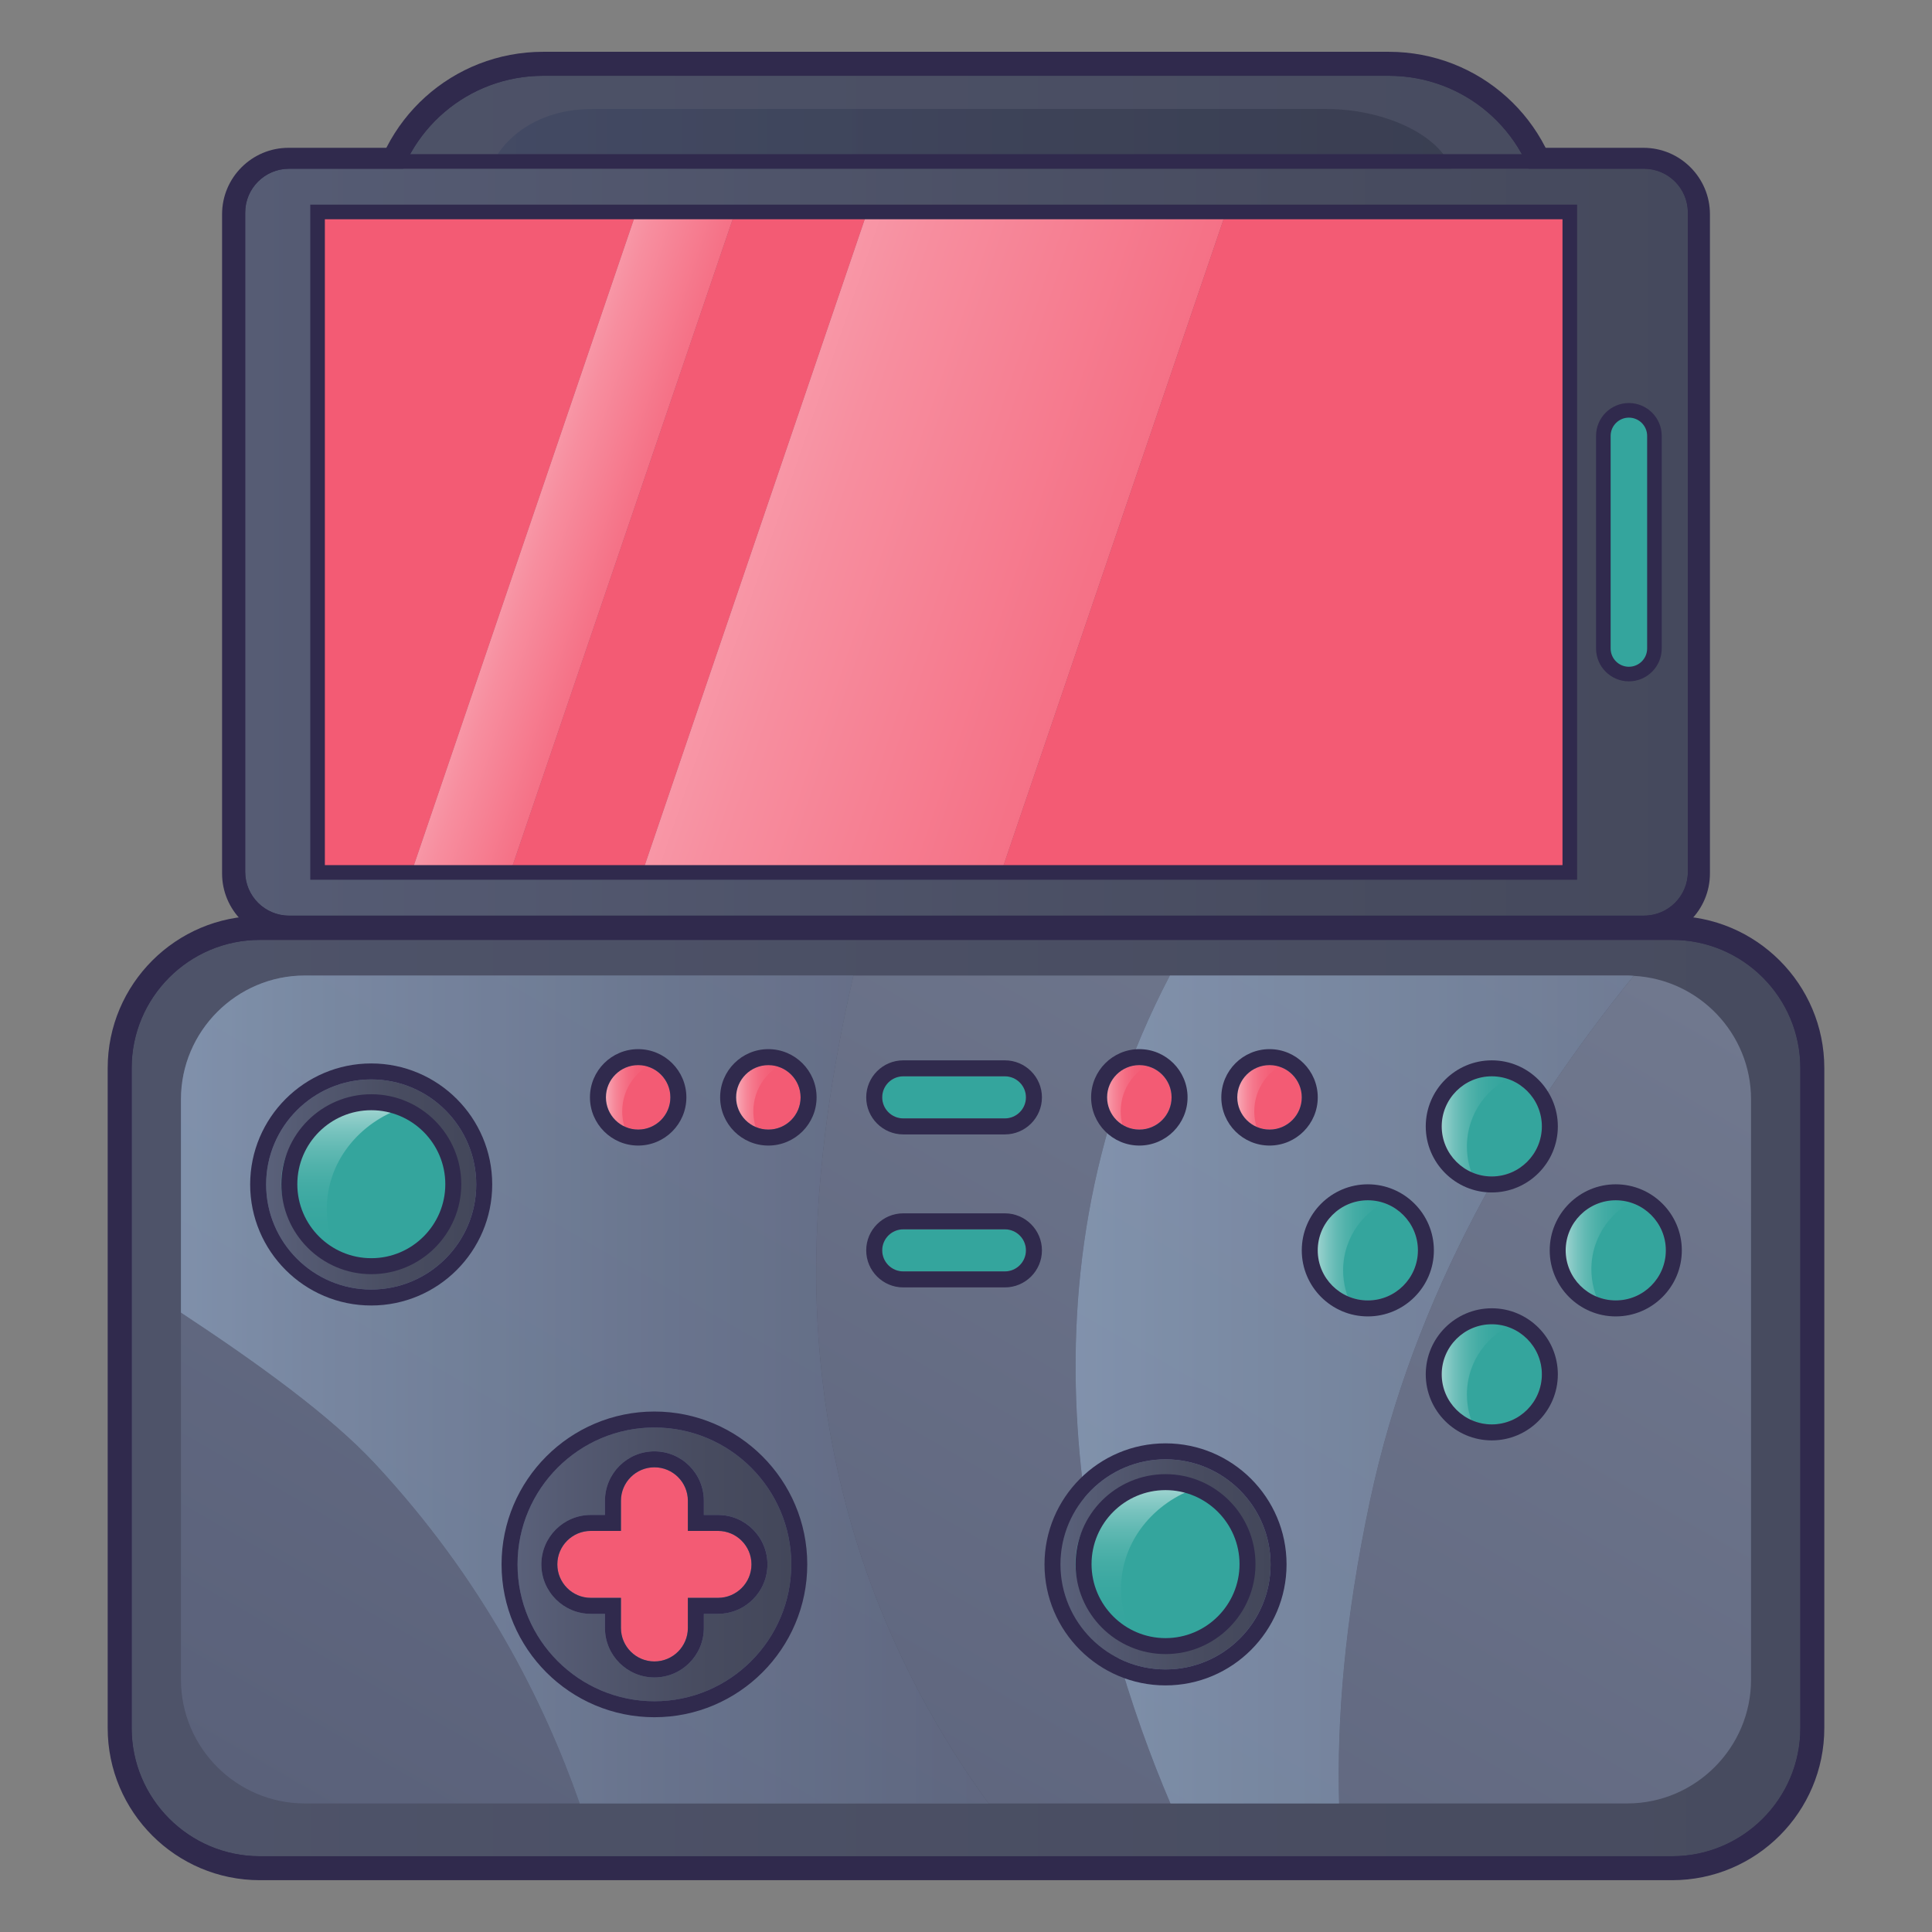 <?xml version="1.0" encoding="utf-8"?>
<!-- Generator: Adobe Illustrator 24.3.0, SVG Export Plug-In . SVG Version: 6.00 Build 0)  -->
<svg version="1.1" id="Object" xmlns="http://www.w3.org/2000/svg" xmlns:xlink="http://www.w3.org/1999/xlink" x="0px" y="0px"
	 viewBox="0 0 1122 1122" style="enable-background:new 0 0 1122 1122;" xml:space="preserve">
<rect x="0" y="0" width="1122" height="1122" fill="#808080" stroke="none"/>
<style type="text/css">
	.st0{fill:#302A4D;}
	.st1{fill:url(#SVGID_1_);}
	.st2{fill:url(#SVGID_2_);}
	.st3{fill:url(#SVGID_3_);}
	.st4{opacity:0.67;}
	.st5{fill:url(#SVGID_4_);}
	.st6{fill:url(#SVGID_5_);}
	.st7{fill:url(#SVGID_6_);}
	.st8{fill:url(#SVGID_7_);}
	.st9{fill:url(#SVGID_8_);}
	.st10{fill:url(#SVGID_9_);}
	.st11{opacity:0.5;}
	.st12{fill:url(#SVGID_10_);}
	.st13{fill:#34A59D;}
	.st14{opacity:0.6;fill:url(#SVGID_11_);}
	.st15{opacity:0.6;fill:url(#SVGID_12_);}
	.st16{opacity:0.6;fill:url(#SVGID_13_);}
	.st17{opacity:0.6;fill:url(#SVGID_14_);}
	.st18{fill:#F35B74;}
	.st19{fill:url(#SVGID_15_);}
	.st20{opacity:0.6;fill:url(#SVGID_16_);}
	.st21{opacity:0.6;fill:url(#SVGID_17_);}
	.st22{opacity:0.6;fill:url(#SVGID_18_);}
	.st23{opacity:0.6;fill:url(#SVGID_19_);}
	.st24{fill:url(#SVGID_20_);}
	.st25{opacity:0.6;fill:url(#SVGID_21_);}
	.st26{fill:url(#SVGID_22_);}
	.st27{opacity:0.6;fill:url(#SVGID_23_);}
	.st28{fill:url(#SVGID_24_);}
	.st29{fill:url(#SVGID_25_);}
	.st30{fill:url(#SVGID_26_);}
</style>
<g>
	<path class="st0" d="M150.89,1091.91c-48.72,0-88.35-39.63-88.35-88.35V620.27c0-48.72,39.63-88.35,88.35-88.35h820.22
		c48.72,0,88.35,39.63,88.35,88.35v383.29c0,48.72-39.63,88.35-88.35,88.35H150.89z M150.89,550.47c-38.49,0-69.8,31.31-69.8,69.8
		v383.29c0,38.49,31.31,69.8,69.8,69.8h820.22c38.49,0,69.8-31.31,69.8-69.8V620.27c0-38.49-31.31-69.8-69.8-69.8H150.89z"/>
	<path class="st0" d="M217.88,132.09c-1.31,0-2.56-0.56-3.44-1.53c-0.88-0.98-1.31-2.28-1.17-3.59l0.53-5.12
		c5.41-52.31,49.14-91.77,101.73-91.77h490.93c52.59,0,96.32,39.45,101.73,91.77l0.53,5.12c0.14,1.3-0.29,2.61-1.17,3.59
		c-0.88,0.97-2.13,1.53-3.44,1.53H217.88z M888.06,113.54c-8.64-37.92-42.12-64.9-81.59-64.9H315.53
		c-39.47,0-72.95,26.98-81.59,64.9H888.06z"/>
	<path class="st0" d="M167.55,545.84c-21.27,0-38.58-17.3-38.58-38.57V124.41c0-21.27,17.31-38.57,38.58-38.57h786.91
		c21.27,0,38.58,17.3,38.58,38.57v382.85c0,21.27-17.31,38.57-38.58,38.57H167.55z M167.55,103.6c-11.49,0-20.84,9.34-20.84,20.82
		v382.85c0,11.48,9.35,20.82,20.84,20.82h786.91c11.49,0,20.83-9.34,20.83-20.82V124.41c0-11.48-9.34-20.82-20.83-20.82H167.55z"/>
	<g>
		<g>
			<linearGradient id="SVGID_1_" gradientUnits="userSpaceOnUse" x1="-1223.856" y1="811.914" x2="1996.367" y2="811.914">
				<stop  offset="0" style="stop-color:#5A617A"/>
				<stop  offset="0.158" style="stop-color:#555B73"/>
				<stop  offset="0.649" style="stop-color:#484C60"/>
				<stop  offset="1" style="stop-color:#43475A"/>
			</linearGradient>
			<path class="st1" d="M971.11,545.84H150.89c-41.05,0-74.44,33.39-74.44,74.44v383.29c0,41.05,33.39,74.44,74.44,74.44h820.22
				c41.05,0,74.44-33.39,74.44-74.44V620.27C1045.55,579.23,1012.16,545.84,971.11,545.84z M866.35,615.79
				c21.15,0,38.36,17.21,38.36,38.36c0,21.15-17.21,38.36-38.36,38.36c-21.15,0-38.35-17.2-38.35-38.36
				C828,633,845.2,615.79,866.35,615.79z M737.28,609.28c15.44,0,28,12.56,28,28c0,15.44-12.56,28-28,28
				c-15.44,0-28.01-12.56-28.01-28C709.27,621.85,721.83,609.28,737.28,609.28z M661.66,609.28c15.45,0,28.01,12.56,28.01,28
				c0,15.44-12.56,28-28.01,28c-15.44,0-28-12.56-28-28C633.66,621.85,646.23,609.28,661.66,609.28z M370.61,609.28
				c15.44,0,28,12.56,28,28c0,15.44-12.56,28-28,28c-15.44,0-28-12.56-28-28C342.61,621.85,355.18,609.28,370.61,609.28z
				 M215.57,758.15c-38.75,0-70.29-31.53-70.29-70.29c0-38.75,31.53-70.28,70.29-70.28s70.28,31.53,70.28,70.28
				C285.85,726.62,254.33,758.15,215.57,758.15z M380.04,997.27c-48.94,0-88.76-39.82-88.76-88.77c0-48.94,39.81-88.76,88.76-88.76
				c48.94,0,88.77,39.81,88.77,88.76C468.81,957.45,428.99,997.27,380.04,997.27z M446.22,665.28c-15.44,0-28-12.56-28-28
				c0-15.44,12.56-28,28-28c15.45,0,28.01,12.56,28.01,28C474.23,652.72,461.66,665.28,446.22,665.28z M583.59,747.64h-59.04
				c-11.85,0-21.5-9.65-21.5-21.51c0-11.85,9.65-21.5,21.5-21.5h59.04c11.86,0,21.51,9.65,21.51,21.5
				C605.09,737.99,595.44,747.64,583.59,747.64z M583.59,658.79h-59.04c-11.85,0-21.5-9.65-21.5-21.51c0-11.85,9.65-21.5,21.5-21.5
				h59.04c11.86,0,21.51,9.65,21.51,21.5C605.09,649.14,595.44,658.79,583.59,658.79z M676.87,978.79
				c-38.75,0-70.28-31.53-70.28-70.29c0-38.75,31.52-70.28,70.28-70.28c38.75,0,70.29,31.52,70.29,70.28
				C747.16,947.26,715.63,978.79,676.87,978.79z M794.36,764.5c-21.15,0-38.36-17.21-38.36-38.36s17.21-38.36,38.36-38.36
				s38.36,17.21,38.36,38.36S815.52,764.5,794.36,764.5z M866.35,836.5c-21.15,0-38.35-17.21-38.35-38.36s17.2-38.36,38.35-38.36
				c21.15,0,38.36,17.21,38.36,38.36S887.51,836.5,866.35,836.5z M938.35,764.5c-21.15,0-38.36-17.21-38.36-38.36
				s17.21-38.36,38.36-38.36c21.15,0,38.36,17.21,38.36,38.36S959.51,764.5,938.35,764.5z"/>
		</g>
		<g>
			<linearGradient id="SVGID_2_" gradientUnits="userSpaceOnUse" x1="553.188" y1="329.243" x2="143.403" y2="1039.011">
				<stop  offset="0" style="stop-color:#70788E"/>
				<stop  offset="1" style="stop-color:#5A617A"/>
			</linearGradient>
			<path class="st2" d="M105.09,762.29v213.16c0,39.54,32.35,71.89,71.89,71.89h159.69c-20.89-59.63-56.31-130.03-118.79-197.23
				C191.98,822.26,150.11,791.96,105.09,762.29z"/>
			<linearGradient id="SVGID_3_" gradientUnits="userSpaceOnUse" x1="611.255" y1="362.768" x2="201.471" y2="1072.535">
				<stop  offset="0" style="stop-color:#70788E"/>
				<stop  offset="1" style="stop-color:#5A617A"/>
			</linearGradient>
			<path class="st3" d="M495.62,566.53H176.98c-39.54,0-71.89,32.35-71.89,71.89v123.88c45.02,29.67,86.89,59.97,112.79,87.82
				c62.48,67.19,97.9,137.6,118.79,197.23h237.42c-49.42-67.94-95.96-164.92-99.87-292.11C472.24,690.63,482.24,624.4,495.62,566.53
				z"/>
			<g class="st4">
				<linearGradient id="SVGID_4_" gradientUnits="userSpaceOnUse" x1="-101.532" y1="806.933" x2="695.857" y2="806.933">
					<stop  offset="5.376340e-03" style="stop-color:#AAC8E5"/>
					<stop  offset="0.074" style="stop-color:#A2BDDA"/>
					<stop  offset="0.358" style="stop-color:#8396B1"/>
					<stop  offset="0.616" style="stop-color:#6C7993"/>
					<stop  offset="0.837" style="stop-color:#5F6780"/>
					<stop  offset="0.995" style="stop-color:#5A617A"/>
				</linearGradient>
				<path class="st5" d="M495.62,566.53H176.98c-39.54,0-71.89,32.35-71.89,71.89v123.88c45.02,29.67,86.89,59.97,112.79,87.82
					c62.48,67.19,97.9,137.6,118.79,197.23h237.42c-49.42-67.94-95.96-164.92-99.87-292.11
					C472.24,690.63,482.24,624.4,495.62,566.53z"/>
			</g>
		</g>
		<g>
			<linearGradient id="SVGID_5_" gradientUnits="userSpaceOnUse" x1="1066.014" y1="625.405" x2="656.23" y2="1335.172">
				<stop  offset="0" style="stop-color:#70788E"/>
				<stop  offset="1" style="stop-color:#5A617A"/>
			</linearGradient>
			<path class="st6" d="M777.68,1047.34h167.34c39.54,0,71.89-32.35,71.89-71.89V638.42c0-38.29-30.36-69.75-68.19-71.7
				c-67.6,83.24-127.69,185.76-153.04,304.49C780.77,941.08,776.3,999.33,777.68,1047.34z"/>
			<linearGradient id="SVGID_6_" gradientUnits="userSpaceOnUse" x1="785.903" y1="463.601" x2="376.118" y2="1173.369">
				<stop  offset="0" style="stop-color:#70788E"/>
				<stop  offset="1" style="stop-color:#5A617A"/>
			</linearGradient>
			<path class="st7" d="M679.4,566.53H495.62c-13.38,57.88-23.38,124.11-21.4,188.7c3.91,127.2,50.45,224.17,99.87,292.11h105.64
				C634.7,941.84,582.57,751.57,679.4,566.53z"/>
			<linearGradient id="SVGID_7_" gradientUnits="userSpaceOnUse" x1="891.549" y1="524.595" x2="481.765" y2="1234.363">
				<stop  offset="0" style="stop-color:#70788E"/>
				<stop  offset="1" style="stop-color:#5A617A"/>
			</linearGradient>
			<path class="st8" d="M679.4,566.53c-96.84,185.05-44.7,375.31,0.33,480.81h97.95c-1.38-48.01,3.09-106.27,18-176.14
				c25.35-118.73,85.45-221.25,153.04-304.49c-1.23-0.06-2.45-0.19-3.7-0.19H679.4z"/>
			<g class="st4">
				<linearGradient id="SVGID_8_" gradientUnits="userSpaceOnUse" x1="358.53" y1="806.933" x2="1385.37" y2="806.933">
					<stop  offset="5.376340e-03" style="stop-color:#AAC8E5"/>
					<stop  offset="0.074" style="stop-color:#A2BDDA"/>
					<stop  offset="0.358" style="stop-color:#8396B1"/>
					<stop  offset="0.616" style="stop-color:#6C7993"/>
					<stop  offset="0.837" style="stop-color:#5F6780"/>
					<stop  offset="0.995" style="stop-color:#5A617A"/>
				</linearGradient>
				<path class="st9" d="M679.4,566.53c-96.84,185.05-44.7,375.31,0.33,480.81h97.95c-1.38-48.01,3.09-106.27,18-176.14
					c25.35-118.73,85.45-221.25,153.04-304.49c-1.23-0.06-2.45-0.19-3.7-0.19H679.4z"/>
			</g>
		</g>
		<linearGradient id="SVGID_9_" gradientUnits="userSpaceOnUse" x1="-1223.849" y1="81.093" x2="1996.376" y2="81.093">
			<stop  offset="0" style="stop-color:#5A617A"/>
			<stop  offset="0.158" style="stop-color:#555B73"/>
			<stop  offset="0.649" style="stop-color:#484C60"/>
			<stop  offset="1" style="stop-color:#43475A"/>
		</linearGradient>
		<path class="st10" d="M806.47,44.01H315.54c-43.71,0-80.33,31.54-87.22,74.17h665.37C886.8,75.55,850.18,44.01,806.47,44.01z"/>
		<g class="st11">
			<linearGradient id="SVGID_10_" gradientUnits="userSpaceOnUse" x1="288.491" y1="89.214" x2="844.567" y2="89.214">
				<stop  offset="0" style="stop-color:#394360"/>
				<stop  offset="0.081" style="stop-color:#37415D"/>
				<stop  offset="0.617" style="stop-color:#2F354A"/>
				<stop  offset="1" style="stop-color:#2C3144"/>
			</linearGradient>
			<path class="st12" d="M288.49,90.48c0,0,14.43-27.19,55.67-27.19s319.65,0,426.2,0c37.1,0,74.39,18.64,74.21,43.78
				C844.38,132.22,288.49,90.48,288.49,90.48z"/>
		</g>
		<path class="st0" d="M903.59,122.34c-5.16-49.94-46.92-87.61-97.12-87.61H315.54c-50.2,0-91.96,37.67-97.12,87.61l-0.53,5.12
			h686.24L903.59,122.34z M228.32,118.18c6.88-42.63,43.51-74.17,87.22-74.17h490.93c43.71,0,80.33,31.54,87.22,74.17H228.32z"/>
		<path class="st0" d="M971.11,536.56H150.89c-46.16,0-83.71,37.55-83.71,83.71v383.29c0,46.15,37.55,83.71,83.71,83.71h820.22
			c46.16,0,83.71-37.56,83.71-83.71V620.27C1054.82,574.11,1017.27,536.56,971.11,536.56z M1045.55,1003.56
			c0,41.05-33.39,74.44-74.44,74.44H150.89c-41.05,0-74.44-33.39-74.44-74.44V620.27c0-41.05,33.39-74.44,74.44-74.44h820.22
			c41.05,0,74.44,33.39,74.44,74.44V1003.56z"/>
		<g>
			<path class="st13" d="M866.35,683.23c16.04,0,29.09-13.04,29.09-29.08c0-16.04-13.05-29.09-29.09-29.09
				c-16.03,0-29.08,13.05-29.08,29.09C837.28,670.19,850.32,683.23,866.35,683.23z"/>
			<linearGradient id="SVGID_11_" gradientUnits="userSpaceOnUse" x1="834.462" y1="654.146" x2="881.434" y2="654.146">
				<stop  offset="0" style="stop-color:#FFFFFF"/>
				<stop  offset="9.440839e-03" style="stop-color:#FAFDFC"/>
				<stop  offset="0.099" style="stop-color:#CCE8E6"/>
				<stop  offset="0.195" style="stop-color:#A3D6D3"/>
				<stop  offset="0.295" style="stop-color:#81C7C2"/>
				<stop  offset="0.402" style="stop-color:#65BBB4"/>
				<stop  offset="0.515" style="stop-color:#4FB1AA"/>
				<stop  offset="0.641" style="stop-color:#40AAA3"/>
				<stop  offset="0.786" style="stop-color:#37A69E"/>
				<stop  offset="1" style="stop-color:#34A59D"/>
			</linearGradient>
			<path class="st14" d="M881.43,623.93c-4.05-1.72-8.49-2.66-13.16-2.66c-18.65,0-33.82,15.17-33.82,33.81
				c0,14.79,9.56,27.36,22.81,31.94c-3.41-6.3-5.35-13.52-5.35-21.19C851.92,646.51,864.24,630.11,881.43,623.93z"/>
			<path class="st0" d="M866.35,692.51c21.15,0,38.36-17.2,38.36-38.36c0-21.15-17.21-38.36-38.36-38.36
				C845.2,615.79,828,633,828,654.15C828,675.3,845.2,692.51,866.35,692.51z M866.35,625.06c16.04,0,29.09,13.05,29.09,29.09
				c0,16.03-13.05,29.08-29.09,29.08c-16.03,0-29.08-13.04-29.08-29.08C837.28,638.11,850.32,625.06,866.35,625.06z"/>
		</g>
		<g>
			<path class="st13" d="M866.35,769.05c-16.03,0-29.08,13.04-29.08,29.09s13.04,29.09,29.08,29.09c16.04,0,29.09-13.04,29.09-29.09
				S882.4,769.05,866.35,769.05z"/>
			<linearGradient id="SVGID_12_" gradientUnits="userSpaceOnUse" x1="834.462" y1="798.14" x2="881.434" y2="798.14">
				<stop  offset="0" style="stop-color:#FFFFFF"/>
				<stop  offset="9.440839e-03" style="stop-color:#FAFDFC"/>
				<stop  offset="0.099" style="stop-color:#CCE8E6"/>
				<stop  offset="0.195" style="stop-color:#A3D6D3"/>
				<stop  offset="0.295" style="stop-color:#81C7C2"/>
				<stop  offset="0.402" style="stop-color:#65BBB4"/>
				<stop  offset="0.515" style="stop-color:#4FB1AA"/>
				<stop  offset="0.641" style="stop-color:#40AAA3"/>
				<stop  offset="0.786" style="stop-color:#37A69E"/>
				<stop  offset="1" style="stop-color:#34A59D"/>
			</linearGradient>
			<path class="st15" d="M881.43,767.93c-4.05-1.72-8.49-2.66-13.16-2.66c-18.65,0-33.82,15.17-33.82,33.81
				c0,14.79,9.56,27.36,22.81,31.94c-3.41-6.3-5.35-13.52-5.35-21.19C851.92,790.51,864.24,774.11,881.43,767.93z"/>
			<path class="st0" d="M866.35,759.78c-21.15,0-38.35,17.21-38.35,38.36s17.2,38.36,38.35,38.36c21.15,0,38.36-17.21,38.36-38.36
				S887.51,759.78,866.35,759.78z M866.35,827.23c-16.03,0-29.08-13.04-29.08-29.09s13.04-29.09,29.08-29.09
				c16.04,0,29.09,13.04,29.09,29.09S882.4,827.23,866.35,827.23z"/>
		</g>
		<g>
			<path class="st13" d="M794.36,697.05c-16.04,0-29.09,13.05-29.09,29.09s13.04,29.09,29.09,29.09c16.04,0,29.09-13.04,29.09-29.09
				S810.41,697.05,794.36,697.05z"/>
			<linearGradient id="SVGID_13_" gradientUnits="userSpaceOnUse" x1="762.572" y1="726.058" x2="809.543" y2="726.058">
				<stop  offset="0" style="stop-color:#FFFFFF"/>
				<stop  offset="9.440839e-03" style="stop-color:#FAFDFC"/>
				<stop  offset="0.099" style="stop-color:#CCE8E6"/>
				<stop  offset="0.195" style="stop-color:#A3D6D3"/>
				<stop  offset="0.295" style="stop-color:#81C7C2"/>
				<stop  offset="0.402" style="stop-color:#65BBB4"/>
				<stop  offset="0.515" style="stop-color:#4FB1AA"/>
				<stop  offset="0.641" style="stop-color:#40AAA3"/>
				<stop  offset="0.786" style="stop-color:#37A69E"/>
				<stop  offset="1" style="stop-color:#34A59D"/>
			</linearGradient>
			<path class="st16" d="M809.54,695.84c-4.05-1.72-8.49-2.66-13.16-2.66c-18.65,0-33.82,15.17-33.82,33.81
				c0,14.79,9.56,27.36,22.81,31.94c-3.41-6.3-5.35-13.52-5.35-21.19C780.03,718.43,792.35,702.02,809.54,695.84z"/>
			<path class="st0" d="M794.36,687.78c-21.15,0-38.36,17.21-38.36,38.36s17.21,38.36,38.36,38.36s38.36-17.21,38.36-38.36
				S815.52,687.78,794.36,687.78z M794.36,755.23c-16.04,0-29.09-13.04-29.09-29.09s13.04-29.09,29.09-29.09
				c16.04,0,29.09,13.05,29.09,29.09S810.41,755.23,794.36,755.23z"/>
		</g>
		<g>
			<path class="st13" d="M938.35,697.05c-16.04,0-29.09,13.05-29.09,29.09s13.05,29.09,29.09,29.09s29.09-13.04,29.09-29.09
				S954.4,697.05,938.35,697.05z"/>
			<linearGradient id="SVGID_14_" gradientUnits="userSpaceOnUse" x1="906.739" y1="725.384" x2="953.711" y2="725.384">
				<stop  offset="0" style="stop-color:#FFFFFF"/>
				<stop  offset="9.440839e-03" style="stop-color:#FAFDFC"/>
				<stop  offset="0.099" style="stop-color:#CCE8E6"/>
				<stop  offset="0.195" style="stop-color:#A3D6D3"/>
				<stop  offset="0.295" style="stop-color:#81C7C2"/>
				<stop  offset="0.402" style="stop-color:#65BBB4"/>
				<stop  offset="0.515" style="stop-color:#4FB1AA"/>
				<stop  offset="0.641" style="stop-color:#40AAA3"/>
				<stop  offset="0.786" style="stop-color:#37A69E"/>
				<stop  offset="1" style="stop-color:#34A59D"/>
			</linearGradient>
			<path class="st17" d="M953.71,695.17c-4.05-1.72-8.49-2.66-13.16-2.66c-18.65,0-33.82,15.17-33.82,33.81
				c0,14.79,9.56,27.36,22.81,31.94c-3.41-6.3-5.35-13.52-5.35-21.19C924.2,717.75,936.52,701.35,953.71,695.17z"/>
			<path class="st0" d="M938.35,687.78c-21.15,0-38.36,17.21-38.36,38.36s17.21,38.36,38.36,38.36c21.15,0,38.36-17.21,38.36-38.36
				S959.51,687.78,938.35,687.78z M938.35,755.23c-16.04,0-29.09-13.04-29.09-29.09s13.05-29.09,29.09-29.09
				s29.09,13.05,29.09,29.09S954.4,755.23,938.35,755.23z"/>
		</g>
		<g>
			<g>
				<path class="st18" d="M416.99,889.07h-8.23h-9.28v-9.28v-8.23c0-10.72-8.71-19.43-19.43-19.43c-10.72,0-19.44,8.71-19.44,19.43
					v8.23v9.28h-9.28h-8.23c-10.72,0-19.43,8.71-19.43,19.43c0,10.72,8.71,19.44,19.43,19.44h8.23h9.28v9.28v8.23
					c0,10.72,8.71,19.43,19.43,19.43h0.01c10.72,0,19.43-8.71,19.43-19.43v-8.23v-9.28h9.28h8.23c10.72,0,19.43-8.71,19.43-19.43
					v-0.01C436.42,897.79,427.7,889.07,416.99,889.07z"/>
				<g>
					<linearGradient id="SVGID_15_" gradientUnits="userSpaceOnUse" x1="300.563" y1="908.507" x2="459.535" y2="908.507">
						<stop  offset="0" style="stop-color:#5A617A"/>
						<stop  offset="0.158" style="stop-color:#555B73"/>
						<stop  offset="0.649" style="stop-color:#484C60"/>
						<stop  offset="1" style="stop-color:#43475A"/>
					</linearGradient>
					<path class="st19" d="M380.04,829.02c-43.83,0-79.48,35.66-79.48,79.48c0,43.84,35.65,79.49,79.48,79.49
						c43.83,0,79.49-35.65,79.49-79.49C459.53,864.68,423.88,829.02,380.04,829.02z M416.99,937.22h-8.23v8.23
						c0,15.83-12.88,28.71-28.71,28.71c-15.83,0-28.72-12.88-28.72-28.71v-8.23h-8.23c-15.83,0-28.71-12.88-28.71-28.71
						c0-15.83,12.88-28.72,28.71-28.72h8.23v-8.23c0-15.83,12.88-28.71,28.71-28.71c15.83,0,28.72,12.88,28.72,28.71v8.23h8.23
						c15.83,0,28.71,12.88,28.71,28.71C445.69,924.34,432.81,937.22,416.99,937.22z"/>
				</g>
				<path class="st0" d="M416.99,879.8h-8.23v-8.23c0-15.83-12.88-28.71-28.72-28.71c-15.83,0-28.71,12.88-28.71,28.71v8.23h-8.23
					c-15.83,0-28.71,12.88-28.71,28.72c0,15.83,12.88,28.71,28.71,28.71h8.23v8.23c0,15.83,12.88,28.71,28.72,28.71
					c15.83,0,28.71-12.88,28.71-28.71v-8.23h8.23c15.83,0,28.71-12.88,28.71-28.72C445.69,892.68,432.81,879.8,416.99,879.8z
					 M436.42,908.51c0,10.72-8.71,19.43-19.43,19.43h-8.23h-9.28v9.28v8.23c0,10.72-8.71,19.43-19.43,19.43h-0.01
					c-10.72,0-19.43-8.71-19.43-19.43v-8.23v-9.28h-9.28h-8.23c-10.72,0-19.43-8.72-19.43-19.44c0-10.72,8.71-19.43,19.43-19.43
					h8.23h9.28v-9.28v-8.23c0-10.72,8.72-19.43,19.44-19.43c10.72,0,19.43,8.71,19.43,19.43v8.23v9.28h9.28h8.23
					C427.7,889.07,436.42,897.79,436.42,908.51L436.42,908.51z"/>
			</g>
			<path class="st0" d="M380.04,819.74c-48.94,0-88.76,39.81-88.76,88.76c0,48.94,39.81,88.77,88.76,88.77
				c48.94,0,88.77-39.82,88.77-88.77C468.81,859.56,428.99,819.74,380.04,819.74z M380.04,987.99c-43.83,0-79.48-35.65-79.48-79.49
				c0-43.83,35.65-79.48,79.48-79.48c43.83,0,79.49,35.66,79.49,79.48C459.53,952.34,423.88,987.99,380.04,987.99z"/>
		</g>
		<g>
			<path class="st18" d="M370.61,656.01c10.33,0,18.72-8.4,18.72-18.72c0-10.33-8.4-18.72-18.72-18.72
				c-10.33,0-18.72,8.4-18.72,18.72C351.89,647.61,360.29,656.01,370.61,656.01z"/>
			<linearGradient id="SVGID_16_" gradientUnits="userSpaceOnUse" x1="349.164" y1="637.288" x2="381.916" y2="637.288">
				<stop  offset="0" style="stop-color:#FFFFFF"/>
				<stop  offset="0.03" style="stop-color:#FEF2F4"/>
				<stop  offset="0.131" style="stop-color:#FBCAD2"/>
				<stop  offset="0.239" style="stop-color:#F9A8B5"/>
				<stop  offset="0.354" style="stop-color:#F78C9D"/>
				<stop  offset="0.477" style="stop-color:#F5768B"/>
				<stop  offset="0.612" style="stop-color:#F4677E"/>
				<stop  offset="0.769" style="stop-color:#F35E76"/>
				<stop  offset="1" style="stop-color:#F35B74"/>
			</linearGradient>
			<path class="st20" d="M381.92,616.22c-2.82-1.2-5.92-1.86-9.17-1.86c-13,0-23.58,10.58-23.58,23.58
				c0,10.31,6.67,19.08,15.91,22.27c-2.38-4.4-3.73-9.43-3.73-14.78C361.34,631.97,369.93,620.53,381.92,616.22z"/>
			<path class="st0" d="M370.61,665.28c15.44,0,28-12.56,28-28c0-15.44-12.56-28-28-28c-15.44,0-28,12.56-28,28
				C342.61,652.72,355.18,665.28,370.61,665.28z M370.61,618.56c10.33,0,18.72,8.4,18.72,18.72c0,10.33-8.4,18.72-18.72,18.72
				c-10.33,0-18.72-8.4-18.72-18.72C351.89,626.96,360.29,618.56,370.61,618.56z"/>
		</g>
		<g>
			<path class="st18" d="M446.22,618.56c-10.33,0-18.72,8.4-18.72,18.72c0,10.33,8.4,18.72,18.72,18.72
				c10.33,0,18.73-8.4,18.73-18.72C464.95,626.96,456.55,618.56,446.22,618.56z"/>
			<linearGradient id="SVGID_17_" gradientUnits="userSpaceOnUse" x1="425.306" y1="637.288" x2="458.058" y2="637.288">
				<stop  offset="0" style="stop-color:#FFFFFF"/>
				<stop  offset="0.03" style="stop-color:#FEF2F4"/>
				<stop  offset="0.131" style="stop-color:#FBCAD2"/>
				<stop  offset="0.239" style="stop-color:#F9A8B5"/>
				<stop  offset="0.354" style="stop-color:#F78C9D"/>
				<stop  offset="0.477" style="stop-color:#F5768B"/>
				<stop  offset="0.612" style="stop-color:#F4677E"/>
				<stop  offset="0.769" style="stop-color:#F35E76"/>
				<stop  offset="1" style="stop-color:#F35B74"/>
			</linearGradient>
			<path class="st21" d="M458.06,616.22c-2.82-1.2-5.92-1.86-9.17-1.86c-13,0-23.58,10.58-23.58,23.58
				c0,10.31,6.67,19.08,15.91,22.27c-2.38-4.4-3.73-9.43-3.73-14.78C437.48,631.97,446.07,620.53,458.06,616.22z"/>
			<path class="st0" d="M446.22,609.28c-15.44,0-28,12.56-28,28c0,15.44,12.56,28,28,28c15.45,0,28.01-12.56,28.01-28
				C474.23,621.85,461.66,609.28,446.22,609.28z M446.22,656.01c-10.33,0-18.72-8.4-18.72-18.72c0-10.33,8.4-18.72,18.72-18.72
				c10.33,0,18.73,8.4,18.73,18.72C464.95,647.61,456.55,656.01,446.22,656.01z"/>
		</g>
		<g>
			<path class="st18" d="M661.66,656.01c10.33,0,18.73-8.4,18.73-18.72c0-10.33-8.41-18.72-18.73-18.72
				c-10.33,0-18.72,8.4-18.72,18.72C642.94,647.61,651.34,656.01,661.66,656.01z"/>
			<linearGradient id="SVGID_18_" gradientUnits="userSpaceOnUse" x1="638.658" y1="637.288" x2="671.41" y2="637.288">
				<stop  offset="0" style="stop-color:#FFFFFF"/>
				<stop  offset="0.03" style="stop-color:#FEF2F4"/>
				<stop  offset="0.131" style="stop-color:#FBCAD2"/>
				<stop  offset="0.239" style="stop-color:#F9A8B5"/>
				<stop  offset="0.354" style="stop-color:#F78C9D"/>
				<stop  offset="0.477" style="stop-color:#F5768B"/>
				<stop  offset="0.612" style="stop-color:#F4677E"/>
				<stop  offset="0.769" style="stop-color:#F35E76"/>
				<stop  offset="1" style="stop-color:#F35B74"/>
			</linearGradient>
			<path class="st22" d="M671.41,616.22c-2.82-1.2-5.92-1.86-9.17-1.86c-13,0-23.58,10.58-23.58,23.58
				c0,10.31,6.67,19.08,15.91,22.27c-2.38-4.4-3.73-9.43-3.73-14.78C650.83,631.97,659.42,620.53,671.41,616.22z"/>
			<path class="st0" d="M661.66,665.28c15.45,0,28.01-12.56,28.01-28c0-15.44-12.56-28-28.01-28c-15.44,0-28,12.56-28,28
				C633.66,652.72,646.23,665.28,661.66,665.28z M661.66,618.56c10.33,0,18.73,8.4,18.73,18.72c0,10.33-8.41,18.72-18.73,18.72
				c-10.33,0-18.72-8.4-18.72-18.72C642.94,626.96,651.34,618.56,661.66,618.56z"/>
		</g>
		<g>
			<path class="st18" d="M737.28,656.01c10.33,0,18.72-8.4,18.72-18.72c0-10.33-8.4-18.72-18.72-18.72s-18.73,8.4-18.73,18.72
				C718.54,647.61,726.95,656.01,737.28,656.01z"/>
			<linearGradient id="SVGID_19_" gradientUnits="userSpaceOnUse" x1="716.224" y1="637.288" x2="748.977" y2="637.288">
				<stop  offset="0" style="stop-color:#FFFFFF"/>
				<stop  offset="0.03" style="stop-color:#FEF2F4"/>
				<stop  offset="0.131" style="stop-color:#FBCAD2"/>
				<stop  offset="0.239" style="stop-color:#F9A8B5"/>
				<stop  offset="0.354" style="stop-color:#F78C9D"/>
				<stop  offset="0.477" style="stop-color:#F5768B"/>
				<stop  offset="0.612" style="stop-color:#F4677E"/>
				<stop  offset="0.769" style="stop-color:#F35E76"/>
				<stop  offset="1" style="stop-color:#F35B74"/>
			</linearGradient>
			<path class="st23" d="M748.98,616.22c-2.82-1.2-5.92-1.86-9.17-1.86c-13,0-23.58,10.58-23.58,23.58
				c0,10.31,6.67,19.08,15.91,22.27c-2.38-4.4-3.73-9.43-3.73-14.78C728.4,631.97,736.99,620.53,748.98,616.22z"/>
			<path class="st0" d="M737.28,665.28c15.44,0,28-12.56,28-28c0-15.44-12.56-28-28-28c-15.44,0-28.01,12.56-28.01,28
				C709.27,652.72,721.83,665.28,737.28,665.28z M737.28,618.56c10.33,0,18.72,8.4,18.72,18.72c0,10.33-8.4,18.72-18.72,18.72
				s-18.73-8.4-18.73-18.72C718.54,626.96,726.95,618.56,737.28,618.56z"/>
		</g>
		<g>
			<path class="st13" d="M583.59,625.06h-59.04c-6.74,0-12.22,5.48-12.22,12.22c0,6.74,5.48,12.23,12.22,12.23h59.04
				c6.74,0,12.23-5.49,12.23-12.23C595.81,630.54,590.33,625.06,583.59,625.06z"/>
			<path class="st0" d="M583.59,615.79h-59.04c-11.85,0-21.5,9.65-21.5,21.5c0,11.86,9.65,21.51,21.5,21.51h59.04
				c11.86,0,21.51-9.65,21.51-21.51C605.09,625.43,595.44,615.79,583.59,615.79z M583.59,649.51h-59.04
				c-6.74,0-12.22-5.49-12.22-12.23c0-6.74,5.48-12.22,12.22-12.22h59.04c6.74,0,12.23,5.48,12.23,12.22
				C595.81,644.02,590.33,649.51,583.59,649.51z"/>
		</g>
		<g>
			<path class="st13" d="M583.59,713.92h-59.04c-6.74,0-12.22,5.48-12.22,12.22c0,6.74,5.48,12.23,12.22,12.23h59.04
				c6.74,0,12.23-5.49,12.23-12.23C595.81,719.4,590.33,713.92,583.59,713.92z"/>
			<path class="st0" d="M583.59,704.64h-59.04c-11.85,0-21.5,9.65-21.5,21.5c0,11.86,9.65,21.51,21.5,21.51h59.04
				c11.86,0,21.51-9.65,21.51-21.51C605.09,714.29,595.44,704.64,583.59,704.64z M583.59,738.37h-59.04
				c-6.74,0-12.22-5.49-12.22-12.23c0-6.74,5.48-12.22,12.22-12.22h59.04c6.74,0,12.23,5.48,12.23,12.22
				C595.81,732.88,590.33,738.37,583.59,738.37z"/>
		</g>
		<g>
			<linearGradient id="SVGID_20_" gradientUnits="userSpaceOnUse" x1="615.871" y1="908.507" x2="737.883" y2="908.507">
				<stop  offset="0" style="stop-color:#5A617A"/>
				<stop  offset="0.158" style="stop-color:#555B73"/>
				<stop  offset="0.649" style="stop-color:#484C60"/>
				<stop  offset="1" style="stop-color:#43475A"/>
			</linearGradient>
			<path class="st24" d="M676.87,847.5c-33.64,0-61,27.37-61,61c0,33.64,27.37,61.01,61,61.01c33.64,0,61.01-27.37,61.01-61.01
				C737.88,874.87,710.52,847.5,676.87,847.5z"/>
			<path class="st0" d="M676.87,838.22c-38.75,0-70.28,31.52-70.28,70.28c0,38.75,31.52,70.29,70.28,70.29
				c38.75,0,70.29-31.53,70.29-70.29C747.16,869.75,715.63,838.22,676.87,838.22z M676.87,969.51c-33.64,0-61-27.37-61-61.01
				c0-33.64,27.37-61,61-61c33.64,0,61.01,27.37,61.01,61C737.88,942.15,710.52,969.51,676.87,969.51z"/>
			<g>
				<path class="st13" d="M676.27,857.9c-26.59,0-48.21,22.7-48.21,50.61c0,27.91,21.63,50.61,48.21,50.61
					c26.59,0,48.21-22.7,48.21-50.61C724.48,880.6,702.86,857.9,676.27,857.9z"/>
				<linearGradient id="SVGID_21_" gradientUnits="userSpaceOnUse" x1="660.169" y1="860.009" x2="660.169" y2="952.431">
					<stop  offset="0" style="stop-color:#FFFFFF"/>
					<stop  offset="9.440839e-03" style="stop-color:#FAFDFC"/>
					<stop  offset="0.099" style="stop-color:#CCE8E6"/>
					<stop  offset="0.195" style="stop-color:#A3D6D3"/>
					<stop  offset="0.295" style="stop-color:#81C7C2"/>
					<stop  offset="0.402" style="stop-color:#65BBB4"/>
					<stop  offset="0.515" style="stop-color:#4FB1AA"/>
					<stop  offset="0.641" style="stop-color:#40AAA3"/>
					<stop  offset="0.786" style="stop-color:#37A69E"/>
					<stop  offset="1" style="stop-color:#34A59D"/>
				</linearGradient>
				<path class="st25" d="M695.86,863.75c-6.15-2.41-12.9-3.74-19.99-3.74c-28.33,0-51.38,21.32-51.38,47.53
					c0,20.79,14.53,38.46,34.67,44.9c-5.19-8.86-8.13-19-8.13-29.78C651.01,895.49,669.73,872.44,695.86,863.75z"/>
				<g>
					<path class="st0" d="M676.88,960.6c-28.81,0-52.24-23.44-52.24-52.25c0-28.81,23.43-52.24,52.24-52.24
						c28.81,0,52.24,23.44,52.24,52.24C729.12,937.16,705.69,960.6,676.88,960.6z M676.88,865.38c-23.69,0-42.97,19.28-42.97,42.97
						c0,23.7,19.28,42.98,42.97,42.98c23.69,0,42.97-19.28,42.97-42.98C719.84,884.66,700.57,865.38,676.88,865.38z"/>
				</g>
			</g>
		</g>
		<g>
			<linearGradient id="SVGID_22_" gradientUnits="userSpaceOnUse" x1="154.562" y1="687.872" x2="276.575" y2="687.872">
				<stop  offset="0" style="stop-color:#5A617A"/>
				<stop  offset="0.158" style="stop-color:#555B73"/>
				<stop  offset="0.649" style="stop-color:#484C60"/>
				<stop  offset="1" style="stop-color:#43475A"/>
			</linearGradient>
			<path class="st26" d="M215.57,626.87c-33.64,0-61.01,27.37-61.01,61c0,33.64,27.37,61.01,61.01,61.01c33.64,0,61-27.37,61-61.01
				C276.58,654.23,249.21,626.87,215.57,626.87z"/>
			<path class="st0" d="M215.57,617.59c-38.75,0-70.29,31.53-70.29,70.28c0,38.75,31.53,70.29,70.29,70.29s70.28-31.53,70.28-70.29
				C285.85,649.11,254.33,617.59,215.57,617.59z M215.57,748.88c-33.64,0-61.01-27.37-61.01-61.01c0-33.64,27.37-61,61.01-61
				c33.64,0,61,27.37,61,61C276.58,721.51,249.21,748.88,215.57,748.88z"/>
			<g>
				<ellipse class="st13" cx="215.04" cy="687.87" rx="48.21" ry="50.61"/>
				<linearGradient id="SVGID_23_" gradientUnits="userSpaceOnUse" x1="198.937" y1="639.374" x2="198.937" y2="731.797">
					<stop  offset="0" style="stop-color:#FFFFFF"/>
					<stop  offset="9.440839e-03" style="stop-color:#FAFDFC"/>
					<stop  offset="0.099" style="stop-color:#CCE8E6"/>
					<stop  offset="0.195" style="stop-color:#A3D6D3"/>
					<stop  offset="0.295" style="stop-color:#81C7C2"/>
					<stop  offset="0.402" style="stop-color:#65BBB4"/>
					<stop  offset="0.515" style="stop-color:#4FB1AA"/>
					<stop  offset="0.641" style="stop-color:#40AAA3"/>
					<stop  offset="0.786" style="stop-color:#37A69E"/>
					<stop  offset="1" style="stop-color:#34A59D"/>
				</linearGradient>
				<path class="st27" d="M234.62,643.12c-6.15-2.41-12.9-3.74-19.99-3.74c-28.33,0-51.38,21.32-51.38,47.53
					c0,20.79,14.53,38.46,34.67,44.9c-5.19-8.86-8.13-19-8.13-29.78C189.78,674.86,208.5,651.81,234.62,643.12z"/>
				<path class="st0" d="M215.64,739.97c-28.81,0-52.24-23.44-52.24-52.25c0-28.81,23.44-52.24,52.24-52.24
					c28.81,0,52.24,23.43,52.24,52.24C267.89,716.52,244.45,739.97,215.64,739.97z M215.64,644.75c-23.69,0-42.97,19.28-42.97,42.97
					c0,23.7,19.28,42.97,42.97,42.97s42.97-19.28,42.97-42.97C258.61,664.03,239.33,644.75,215.64,644.75z"/>
			</g>
		</g>
	</g>
	<g>
		<linearGradient id="SVGID_24_" gradientUnits="userSpaceOnUse" x1="-7.53" y1="314.876" x2="1162.246" y2="314.876">
			<stop  offset="0" style="stop-color:#5A617A"/>
			<stop  offset="0.158" style="stop-color:#555B73"/>
			<stop  offset="0.649" style="stop-color:#484C60"/>
			<stop  offset="1" style="stop-color:#43475A"/>
		</linearGradient>
		<path class="st28" d="M954.76,97.99H167.85c-14.04,0-25.46,11.42-25.46,25.46V506.3c0,14.04,11.42,25.46,25.46,25.46h786.91
			c14.04,0,25.46-11.42,25.46-25.46V123.45C980.23,109.41,968.8,97.99,954.76,97.99z"/>
		<g>
			<polygon class="st18" points="183.72,121.65 183.72,505.95 239.23,505.95 370.08,121.65 			"/>
			<polygon class="st18" points="427.38,121.65 296.53,505.95 373.3,505.95 504.16,121.65 			"/>
			<polygon class="st18" points="912.06,121.65 712.46,121.65 581.6,505.95 912.06,505.95 			"/>
			<polygon class="st18" points="370.08,121.65 239.23,505.95 296.53,505.95 427.38,121.65 			"/>
			
				<linearGradient id="SVGID_25_" gradientUnits="userSpaceOnUse" x1="-417.06" y1="437.727" x2="31.602" y2="437.727" gradientTransform="matrix(0.473 0.161 -0.322 0.947 544.428 -76.699)">
				<stop  offset="0" style="stop-color:#FFFFFF"/>
				<stop  offset="0.099" style="stop-color:#FDE6EA"/>
				<stop  offset="0.317" style="stop-color:#FAB5C0"/>
				<stop  offset="0.523" style="stop-color:#F78E9F"/>
				<stop  offset="0.712" style="stop-color:#F57287"/>
				<stop  offset="0.877" style="stop-color:#F36179"/>
				<stop  offset="1" style="stop-color:#F35B74"/>
			</linearGradient>
			<polygon class="st29" points="370.08,121.65 239.23,505.95 296.53,505.95 427.38,121.65 			"/>
			<polygon class="st18" points="504.16,121.65 373.3,505.95 581.6,505.95 712.46,121.65 			"/>
			
				<linearGradient id="SVGID_26_" gradientUnits="userSpaceOnUse" x1="285.825" y1="370.7" x2="734.441" y2="370.7" gradientTransform="matrix(1.721 0.586 -0.322 0.947 -292.463 -362.205)">
				<stop  offset="0" style="stop-color:#FFFFFF"/>
				<stop  offset="0.099" style="stop-color:#FDE6EA"/>
				<stop  offset="0.317" style="stop-color:#FAB5C0"/>
				<stop  offset="0.523" style="stop-color:#F78E9F"/>
				<stop  offset="0.712" style="stop-color:#F57287"/>
				<stop  offset="0.877" style="stop-color:#F36179"/>
				<stop  offset="1" style="stop-color:#F35B74"/>
			</linearGradient>
			<polygon class="st30" points="504.16,121.65 373.3,505.95 581.6,505.95 712.46,121.65 			"/>
		</g>
		<path class="st13" d="M947.25,392.39l-15.41-7.61V245.1l9.88-7.42c9.32-0.96,17.48,6.25,17.66,15.62l3.28,120.78
			C962.66,381.37,954.37,390.79,947.25,392.39z"/>
		<g>
			<path class="st0" d="M945.97,395.69c-10.51,0-19.07-8.56-19.07-19.07V253.13c0-10.51,8.56-19.07,19.07-19.07
				c10.51,0,19.07,8.56,19.07,19.07v123.48C965.04,387.13,956.48,395.69,945.97,395.69z M945.97,242.54c-5.84,0-10.6,4.75-10.6,10.6
				v123.48c0,5.84,4.75,10.6,10.6,10.6c5.84,0,10.6-4.75,10.6-10.6V253.13C956.57,247.29,951.82,242.54,945.97,242.54z"/>
		</g>
		<g>
			<path class="st0" d="M915.89,510.9H180.19V118.85h735.71V510.9z M188.66,502.43h718.75v-375.1H188.66V502.43z"/>
			<path class="st0" d="M954.76,89.52H167.85c-18.72,0-33.94,15.22-33.94,33.93V506.3c0,18.71,15.23,33.93,33.94,33.93h786.91
				c18.72,0,33.94-15.23,33.94-33.93V123.45C988.7,104.74,973.48,89.52,954.76,89.52z M980.23,506.3
				c0,14.04-11.42,25.46-25.46,25.46H167.85c-14.04,0-25.46-11.42-25.46-25.46V123.45c0-14.04,11.42-25.46,25.46-25.46h786.91
				c14.04,0,25.46,11.42,25.46,25.46V506.3z"/>
		</g>
	</g>
</g>
</svg>
